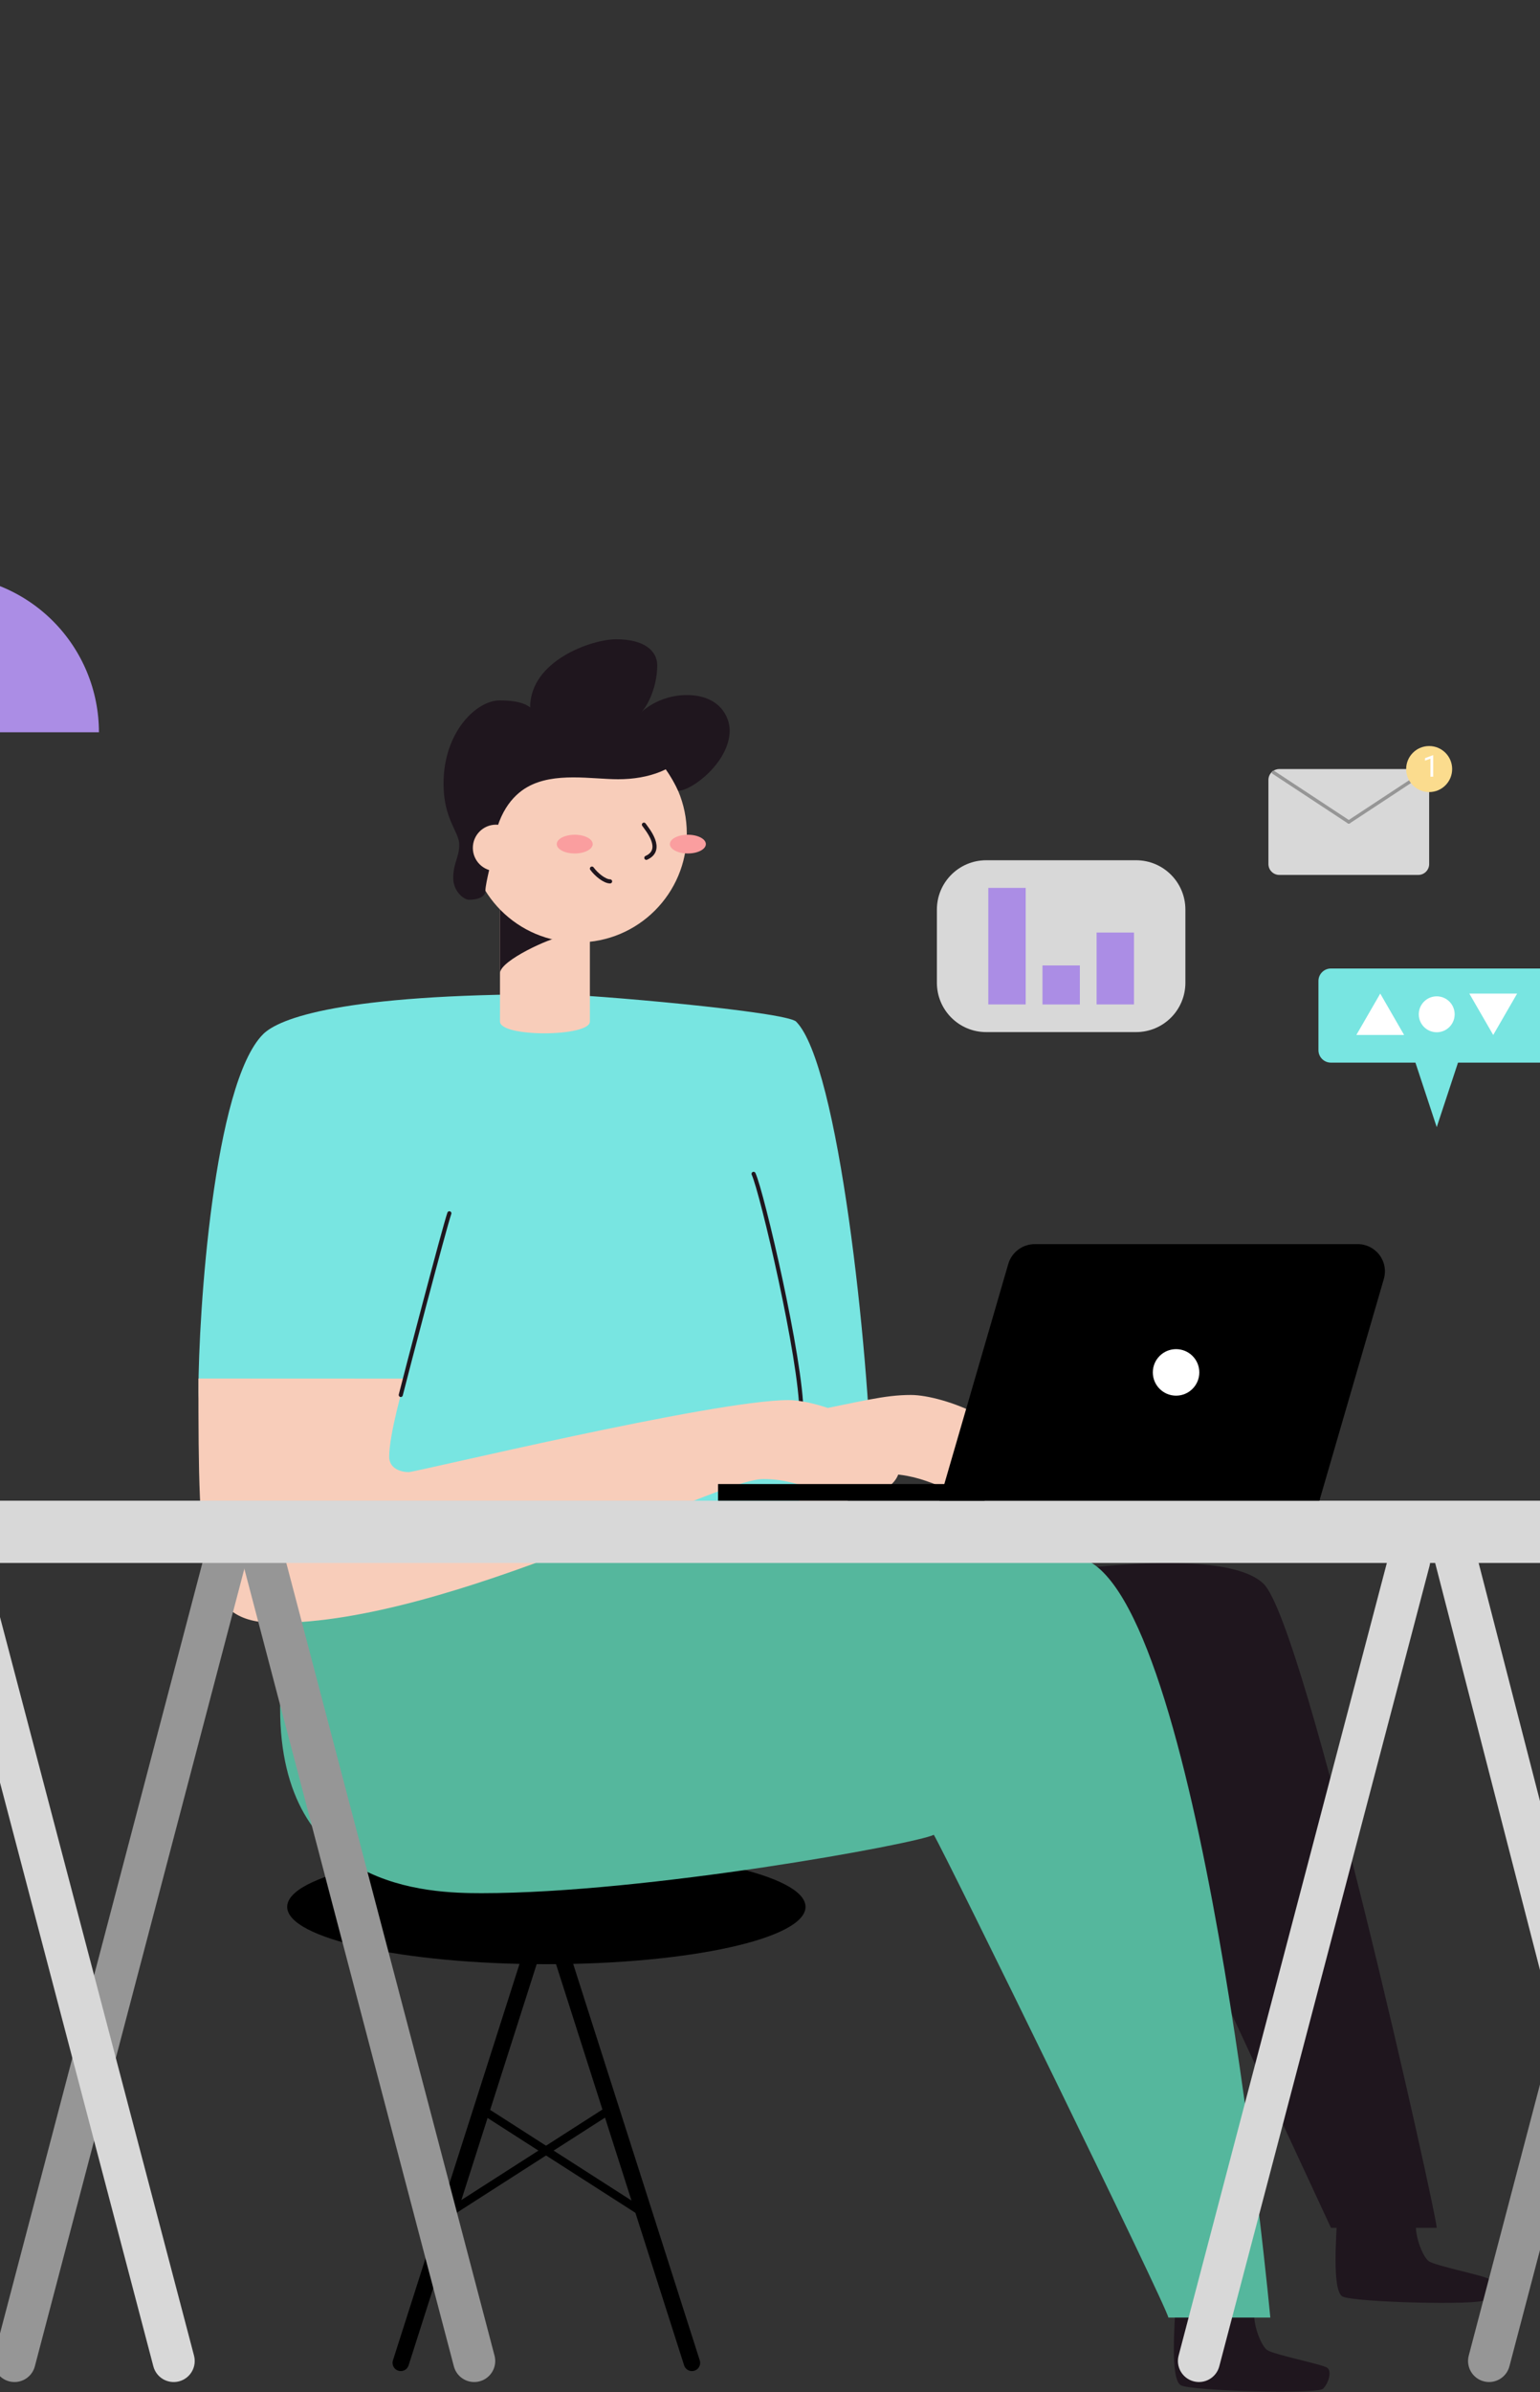 <svg width="375" height="582" viewBox="0 0 375 582" fill="none" xmlns="http://www.w3.org/2000/svg">
<rect x="0" y="0" width="375" height="582" fill="#333333" stroke="none"/>
<g clip-path="url(#clip0_26_78)">
<path d="M133.04 477.91C167.895 477.91 196.15 471.664 196.15 463.96C196.15 456.256 167.895 450.01 133.04 450.01C98.185 450.01 69.93 456.256 69.93 463.96C69.93 471.664 98.185 477.91 133.04 477.91Z" fill="black"/>
<path d="M133.04 463.96L97.59 574.91" stroke="black" stroke-width="4" stroke-miterlimit="10" stroke-linecap="round"/>
<path d="M133.04 463.96L168.49 574.91" stroke="black" stroke-width="4" stroke-miterlimit="10" stroke-linecap="round"/>
<path d="M109.23 538.48L148.75 513.14" stroke="black" stroke-width="2" stroke-miterlimit="10" stroke-linecap="round"/>
<path d="M117.17 513.14L156.7 538.48" stroke="black" stroke-width="2" stroke-miterlimit="10" stroke-linecap="round"/>
<path d="M195.15 343.86C194.99 348.78 195.06 366.01 194.25 373.38" stroke="#1F161E" stroke-miterlimit="10" stroke-linecap="round"/>
<path d="M375.64 235.65H324.08C322.407 235.65 321.05 237.007 321.05 238.68V255.52C321.05 257.193 322.407 258.55 324.08 258.55H375.64C377.313 258.55 378.67 257.193 378.67 255.52V238.68C378.67 237.007 377.313 235.65 375.64 235.65Z" fill="#78E5E1"/>
<path d="M349.85 274.25L356.79 253.23H342.91L349.85 274.25Z" fill="#78E5E1"/>
<path d="M336.1 241.75L330.28 251.82H341.91L336.1 241.75Z" fill="white"/>
<path d="M363.61 251.82L369.43 241.75H357.79L363.61 251.82Z" fill="white"/>
<path d="M349.85 251.16C352.263 251.16 354.22 249.203 354.22 246.79C354.22 244.377 352.263 242.42 349.85 242.42C347.436 242.42 345.48 244.377 345.48 246.79C345.48 249.203 347.436 251.16 349.85 251.16Z" fill="white"/>
<path d="M345.36 187.12H311.52C310.056 187.12 308.87 188.306 308.87 189.77V210.23C308.87 211.694 310.056 212.88 311.52 212.88H345.36C346.824 212.88 348.01 211.694 348.01 210.23V189.77C348.01 188.306 346.824 187.12 345.36 187.12Z" fill="#D8D8D8"/>
<path d="M310.1 187.93L328.44 200" stroke="#969696" stroke-width="0.82" stroke-linecap="round" stroke-linejoin="round"/>
<path d="M348.01 187.12L328.44 200" stroke="#969696" stroke-width="0.82" stroke-linecap="round" stroke-linejoin="round"/>
<path d="M348.01 192.72C351.103 192.72 353.61 190.213 353.61 187.12C353.61 184.027 351.103 181.52 348.01 181.52C344.917 181.52 342.41 184.027 342.41 187.12C342.41 190.213 344.917 192.72 348.01 192.72Z" fill="#FBDC8E"/>
<path d="M348.989 183.762V188.98H348.329V184.585L347 185.07V184.475L348.885 183.762H348.989Z" fill="white"/>
<path d="M276.65 209.31H240.14C233.513 209.31 228.14 214.683 228.14 221.31V239.12C228.14 245.747 233.513 251.12 240.14 251.12H276.65C283.277 251.12 288.65 245.747 288.65 239.12V221.31C288.65 214.683 283.277 209.31 276.65 209.31Z" fill="#D8D8D8"/>
<path d="M249.76 216.04H240.66V244.39H249.76V216.04Z" fill="#AB8DE5"/>
<path d="M262.95 234.9H253.85V244.4H262.95V234.9Z" fill="#AB8DE5"/>
<path d="M276.13 226.9H267.03V244.39H276.13V226.9Z" fill="#AB8DE5"/>
<path d="M-14.21 139.88C-19.239 139.879 -24.219 140.868 -28.866 142.792C-33.513 144.715 -37.735 147.536 -41.292 151.091C-44.848 154.647 -47.669 158.869 -49.594 163.515C-51.519 168.161 -52.51 173.141 -52.51 178.17H24.09C24.09 173.141 23.099 168.161 21.174 163.515C19.25 158.869 16.428 154.647 12.872 151.091C9.315 147.536 5.093 144.715 0.446 142.792C-4.201 140.868 -9.181 139.879 -14.21 139.88Z" fill="#AB8DE5"/>
<path d="M286.19 561.68C286.19 564.05 284.8 579 287.57 580.38C290.34 581.76 320.79 582.6 322.17 581.21C323.55 579.82 324.38 576.92 323.17 576.09C321.96 575.26 310.17 572.91 308.57 571.8C306.97 570.69 304.76 564.8 305.57 561.68" fill="#1F161E"/>
<path d="M195.15 366.25L212.29 360.1C211.55 328.83 204.24 258.96 193.86 248.57C191.42 246.14 143.16 241.9 134.55 241.9C83.17 241.9 67.93 247.76 64.06 251.64C52.06 263.64 48.32 319.24 48.32 338.71C48.32 358.18 103.32 368.28 103.32 368.28L167.79 372.71C167.79 372.71 181.93 374.17 194.16 374.89C194.43 371.14 195.15 366.25 195.15 366.25Z" fill="#78E5E1"/>
<path d="M246.22 384.38C250.91 382.99 297.55 375.38 307.71 385.38C317.87 395.38 349.85 538.75 349.85 542.05H324.1L289.34 467.24" fill="#1F161E"/>
<path d="M76.41 371.63C75.24 377.48 68.21 383.76 68.21 415.63C68.21 459.7 104.31 460.63 117.27 460.63C157.65 460.63 222.98 448.63 227.39 446.43C230.32 451.33 284.25 561.43 284.5 563.89H309.33C309.33 563.89 293.94 399.17 266.17 380.49C257.15 374.49 97.12 368.07 76.41 371.63Z" fill="#55B79D"/>
<path d="M221.81 339.41C215.29 339.41 209.91 340.96 195.15 343.86L194.38 372.1C208.38 366.46 211.63 358.62 215.69 358.62C225.83 358.62 231.13 363.85 237.12 363.85C241.3 363.85 248.82 360.57 248.82 356.11C248.82 346.77 229.89 339.41 221.81 339.41Z" fill="#F8CDBA"/>
<path d="M325.56 540.07C325.56 542.45 324.17 557.39 326.94 558.78C329.71 560.17 360.16 560.99 361.54 559.61C362.92 558.23 363.75 555.32 362.54 554.49C361.33 553.66 349.54 551.3 347.94 550.19C346.34 549.08 344.13 543.19 344.94 540.07" fill="#1F161E"/>
<path d="M143.64 248.55C143.64 252.32 121.75 252.43 121.75 248.55V217.89H143.64V248.55Z" fill="#F8CDBA"/>
<path d="M136.51 228C134.51 228 121.75 233.64 121.75 236.79V220.15C124.93 220.15 136.51 228 136.51 228Z" fill="#1F161E"/>
<path d="M140.74 229.3C155.376 229.3 167.24 217.436 167.24 202.8C167.24 188.164 155.376 176.3 140.74 176.3C126.104 176.3 114.24 188.164 114.24 202.8C114.24 217.436 126.104 229.3 140.74 229.3Z" fill="#F8CDBA"/>
<path d="M168.09 182C164.81 187.21 157.95 189.6 150.52 189.6C144.19 189.6 134.97 187.76 128.41 191.5C124.86 193.5 120.79 198.05 119.97 207.16C119.97 208.72 118.2 214.77 118.2 216.72C118.2 218.05 116.7 218.92 114.2 218.92C112.91 218.92 110.36 216.83 110.36 213.64C110.36 209.95 111.83 208.64 111.83 205.51C111.83 202.38 108 199.37 108 190.67C108 178.14 116 170.42 121.66 170.42C126.82 170.42 128.44 171.62 129.09 172.13C129.09 160.74 144.09 155.54 150.04 155.54C156.84 155.54 160.04 158.33 160.04 161.88C160.04 167.54 157.34 172.35 155.97 173.43C159.071 170.64 163.099 169.104 167.27 169.12C175.06 169.12 177.68 174.24 177.68 177.74C177.68 185.35 168.55 192.4 165.15 192.4C164.295 190.59 163.291 188.854 162.15 187.21" fill="#1F161E"/>
<path d="M120.79 211.95C123.91 211.95 126.44 209.42 126.44 206.3C126.44 203.18 123.91 200.65 120.79 200.65C117.67 200.65 115.14 203.18 115.14 206.3C115.14 209.42 117.67 211.95 120.79 211.95Z" fill="#F8CDBA"/>
<path d="M167.5 207.66C169.919 207.66 171.88 206.639 171.88 205.38C171.88 204.121 169.919 203.1 167.5 203.1C165.081 203.1 163.12 204.121 163.12 205.38C163.12 206.639 165.081 207.66 167.5 207.66Z" fill="#FA9E9F"/>
<path d="M139.95 207.66C142.369 207.66 144.33 206.639 144.33 205.38C144.33 204.121 142.369 203.1 139.95 203.1C137.531 203.1 135.57 204.121 135.57 205.38C135.57 206.639 137.531 207.66 139.95 207.66Z" fill="#FA9E9F"/>
<path d="M156.8 200.65C157.62 201.82 161.8 206.73 157.39 208.72" stroke="#1F161E" stroke-miterlimit="10" stroke-linecap="round"/>
<path d="M148.56 214.45C147.24 214.45 145.21 212.81 144.14 211.34" stroke="#1F161E" stroke-miterlimit="10" stroke-linecap="round"/>
<path d="M183.5 285.62C185.5 289.87 195.15 330.87 195.15 343.86" stroke="#1F161E" stroke-miterlimit="10" stroke-linecap="round"/>
<path d="M48.32 335.41C48.32 381.5 48.75 394.87 67.25 394.87C109.89 394.87 174.35 359.87 185.84 359.87C195.99 359.87 201.29 365.11 207.28 365.11C211.45 365.11 218.97 361.82 218.97 357.37C218.97 348.02 200.04 340.66 191.97 340.66C173.8 340.66 101.29 358.18 99.52 358.18C97.75 358.18 94.77 357.41 94.77 354.43C94.77 349.02 98.31 336.52 98.77 335.43L48.32 335.41Z" fill="#F8CDBA"/>
<path d="M109.42 295.21C108.2 298.72 98.69 334.99 97.59 339.41" stroke="#1F161E" stroke-miterlimit="10" stroke-linecap="round"/>
<path d="M418.751 381.013C419.47 378.278 417.836 375.478 415.101 374.759C412.366 374.04 409.566 375.674 408.847 378.409L357.649 573.151C356.93 575.886 358.564 578.686 361.299 579.405C364.033 580.124 366.833 578.49 367.552 575.755L418.751 381.013Z" fill="#969696"/>
<path d="M348.102 381.011C348.821 378.277 347.187 375.477 344.452 374.758C341.718 374.039 338.918 375.673 338.199 378.408L287 573.15C286.281 575.885 287.915 578.685 290.65 579.404C293.385 580.123 296.185 578.489 296.904 575.754L348.102 381.011Z" fill="#D8D8D8"/>
<path d="M398.919 572.152C399.626 574.895 402.423 576.546 405.166 575.839C407.909 575.132 409.559 572.335 408.852 569.592L358.512 374.273C357.805 371.53 355.009 369.88 352.266 370.587C349.523 371.294 347.873 374.09 348.579 376.833L398.919 572.152Z" fill="#D8D8D8"/>
<path d="M59.681 381.017C60.4 378.282 58.766 375.482 56.032 374.763C53.297 374.044 50.497 375.678 49.778 378.413L-1.421 573.155C-2.14 575.89 -0.506 578.69 2.229 579.409C4.964 580.128 7.764 578.494 8.483 575.759L59.681 381.017Z" fill="#969696"/>
<path d="M110.519 575.759C111.238 578.494 114.038 580.128 116.773 579.409C119.507 578.69 121.141 575.89 120.422 573.156L69.224 378.413C68.505 375.679 65.705 374.044 62.97 374.763C60.235 375.482 58.601 378.282 59.32 381.017L110.519 575.759Z" fill="#969696"/>
<path d="M450.27 365.14H-44.9C-47.402 365.14 -49.43 367.168 -49.43 369.67V375.76C-49.43 378.262 -47.402 380.29 -44.9 380.29H450.27C452.772 380.29 454.8 378.262 454.8 375.76V369.67C454.8 367.168 452.772 365.14 450.27 365.14Z" fill="#D8D8D8"/>
<path d="M37.344 575.76C38.062 578.494 40.862 580.128 43.597 579.409C46.332 578.691 47.966 575.891 47.247 573.156L-3.952 378.414C-4.671 375.679 -7.47 374.045 -10.205 374.764C-12.94 375.483 -14.574 378.283 -13.855 381.017L37.344 575.76Z" fill="#D8D8D8"/>
<path d="M321.28 365.14H228.77L245.53 307.5C245.949 306.109 246.806 304.891 247.974 304.028C249.142 303.165 250.558 302.702 252.01 302.71H330.51C331.541 302.693 332.562 302.918 333.491 303.366C334.42 303.813 335.231 304.472 335.861 305.289C336.49 306.106 336.92 307.058 337.116 308.071C337.312 309.083 337.269 310.127 336.99 311.12L321.28 365.14Z" fill="black"/>
<path d="M286.38 339.58C289.506 339.58 292.04 337.046 292.04 333.92C292.04 330.794 289.506 328.26 286.38 328.26C283.254 328.26 280.72 330.794 280.72 333.92C280.72 337.046 283.254 339.58 286.38 339.58Z" fill="white"/>
<path d="M239.76 361.09H174.85V365.14H239.76V361.09Z" fill="black"/>
</g>
<defs>
<clipPath id="clip0_26_78">
<rect width="744.66" height="594.92" fill="white" transform="translate(-199 -13)"/>
</clipPath>
</defs>
</svg>
